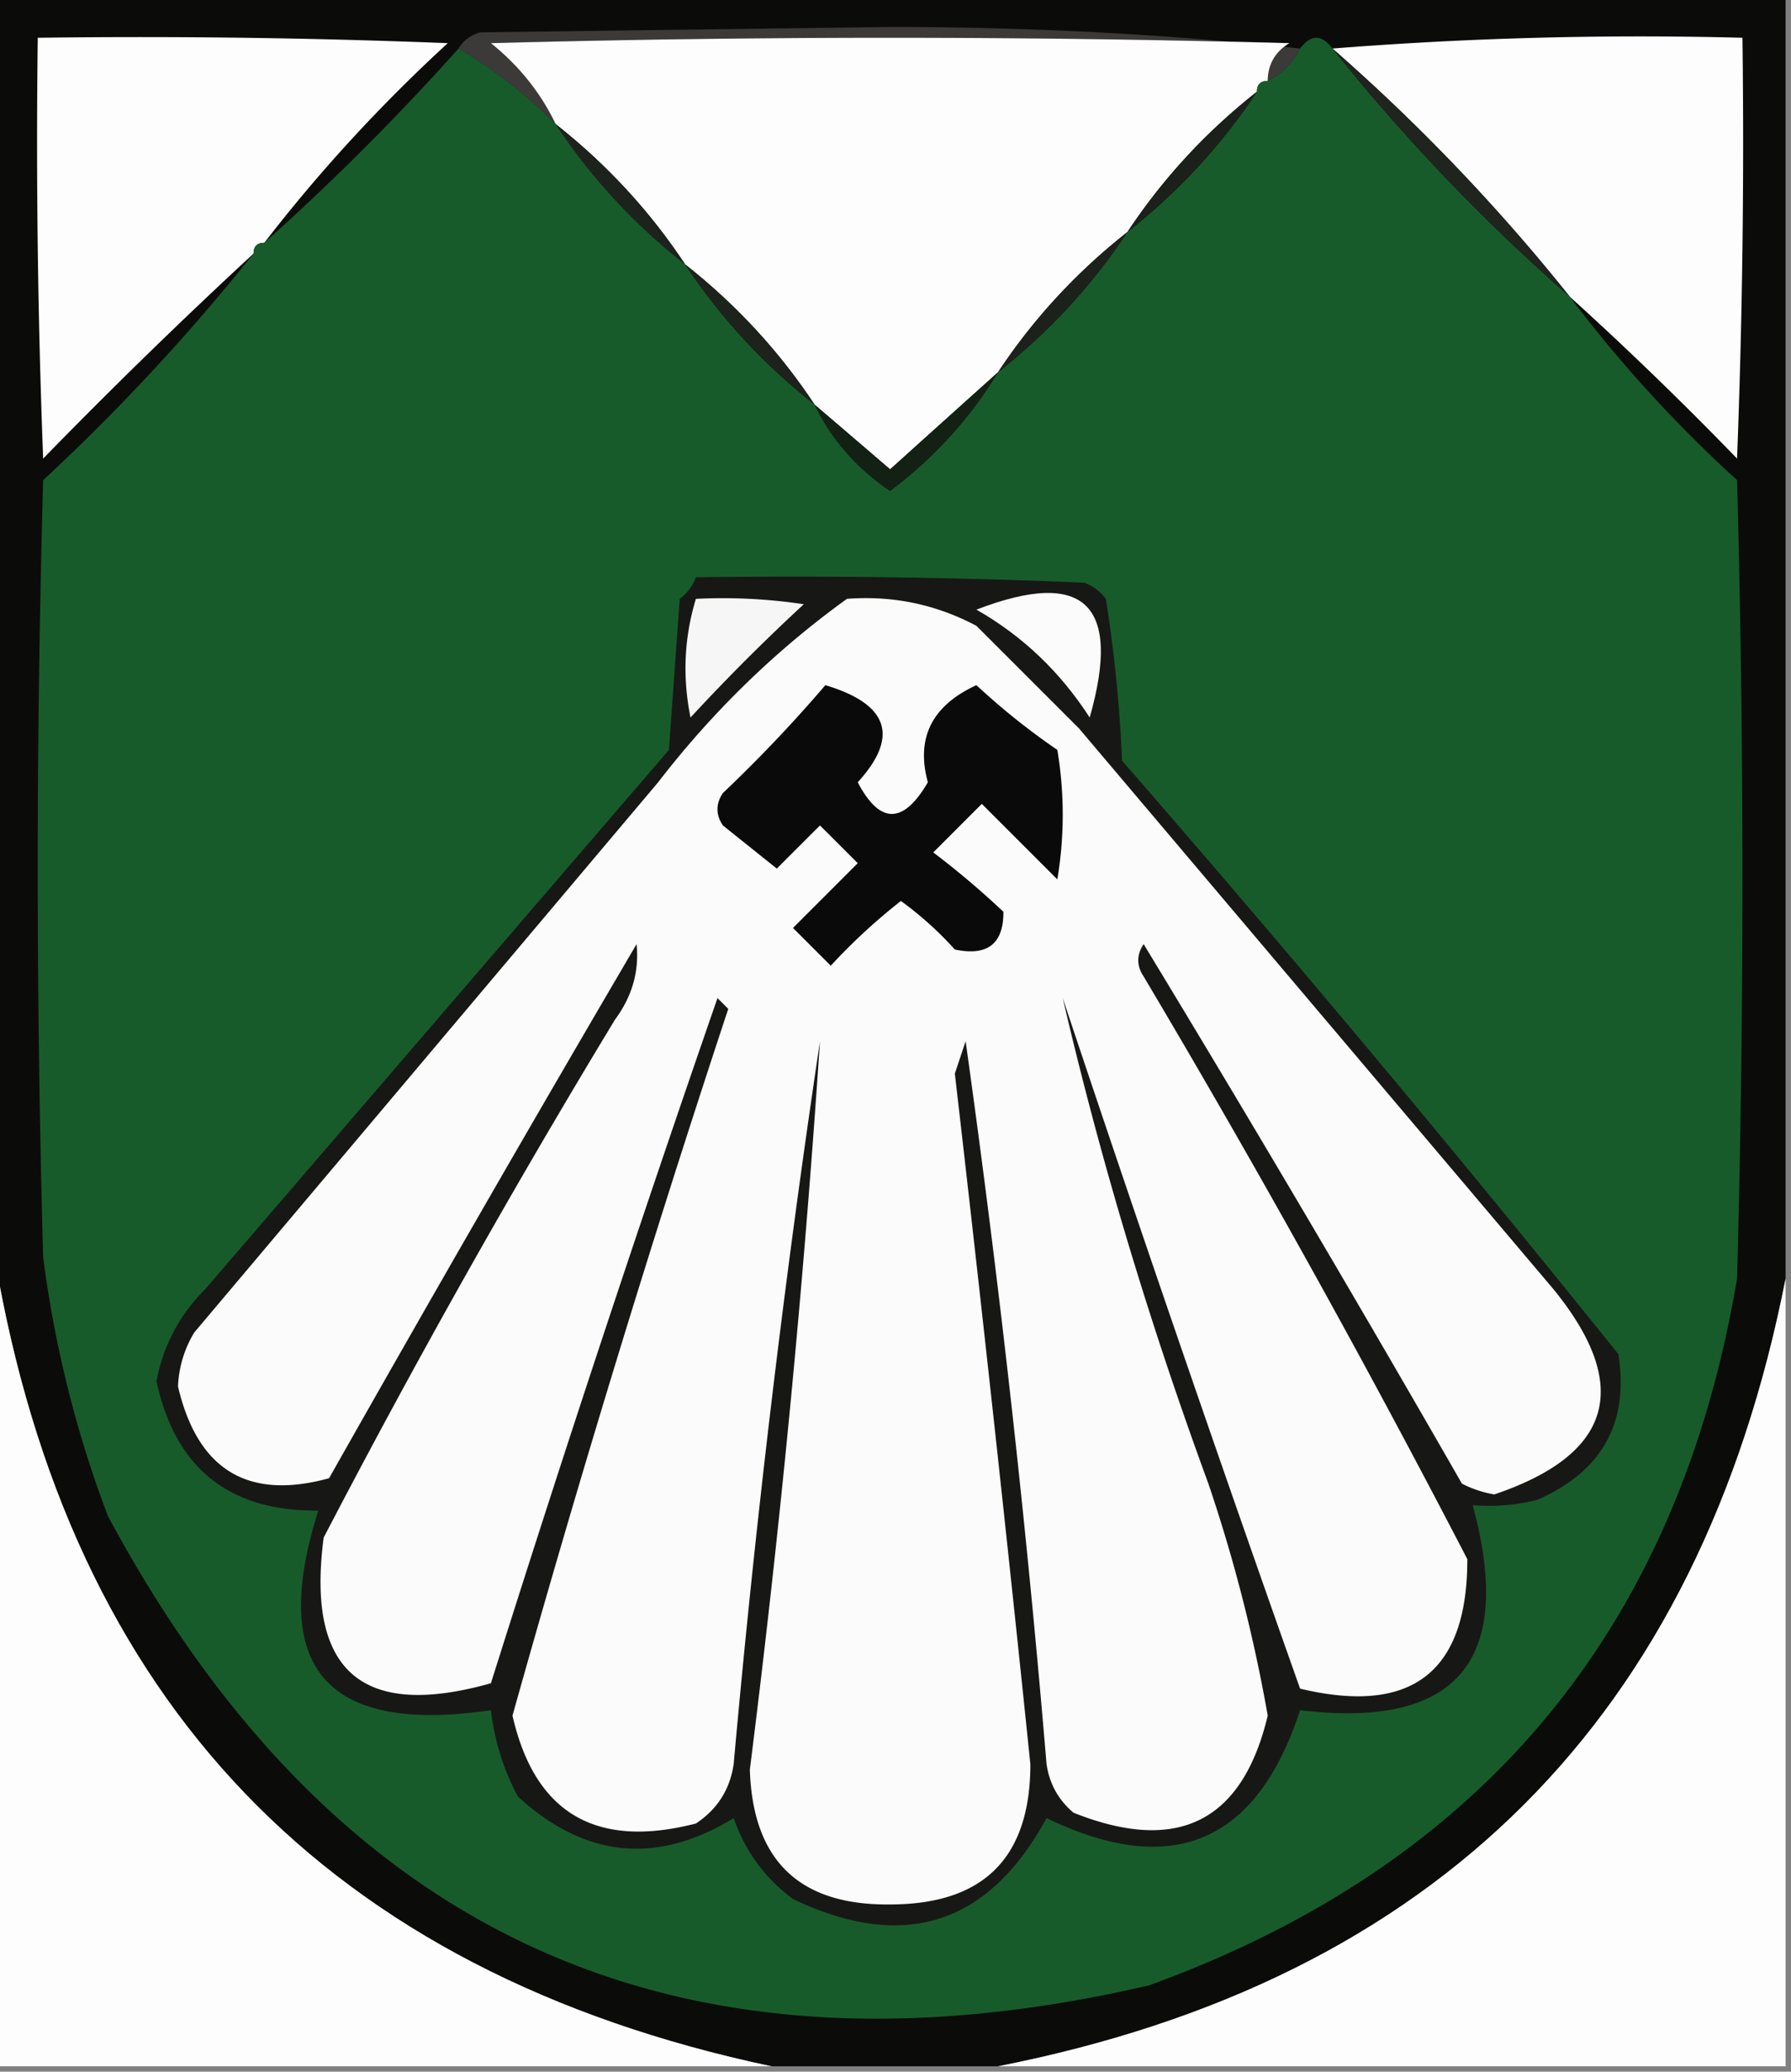<svg xmlns="http://www.w3.org/2000/svg" width="166" height="192" style="shape-rendering:geometricPrecision;text-rendering:geometricPrecision;image-rendering:optimizeQuality;fill-rule:evenodd;clip-rule:evenodd"><rect width="100%" height="100%" fill="#808080" stroke="none"/><path style="opacity:1" fill="#0b0c0a" d="M-.5-.5h166v119c-8 40.667-32.333 65-73 73h-21c-41.033-8.698-65.033-33.698-72-75V-.5z"/><path style="opacity:1" fill="#3c3a38" d="M120.5 4.5a6.544 6.544 0 0 1-3 3c.011-1.517.677-2.684 2-3.5a1369.243 1369.243 0 0 0-74 0c2.618 2.106 4.618 4.606 6 7.5a44.887 44.887 0 0 0-9-7c.417-.722 1.084-1.222 2-1.5l38-.5c13.018 0 25.685.668 38 2z"/><path style="opacity:1" fill="#fdfdfd" d="M24.5 22.5c-.667 0-1 .333-1 1A521.47 521.47 0 0 0 4 42.5a760.934 760.934 0 0 1-.5-39c12.671-.167 25.338 0 38 .5-6.263 5.757-11.93 11.924-17 18.5zM117.5 7.5c-.667 0-1 .333-1 1-4.73 3.727-8.73 8.06-12 13-4.73 3.727-8.73 8.06-12 13a9560.58 9560.58 0 0 0-10 9 3117.118 3117.118 0 0 0-7-6c-3.27-4.94-7.27-9.273-12-13-3.27-4.94-7.27-9.273-12-13-1.382-2.894-3.382-5.394-6-7.5 24.667-.667 49.333-.667 74 0-1.323.816-1.989 1.983-2 3.5zM123.5 4.5a361.6 361.6 0 0 1 38-1c.167 13.004 0 26.004-.5 39a326.72 326.72 0 0 0-15.5-15 178.912 178.912 0 0 0-22-23z"/><path style="opacity:1" fill="#185b2a" d="M123.5 4.5a178.912 178.912 0 0 0 22 23c4.569 6.075 9.736 11.742 15.5 17 .667 24.667.667 49.333 0 74-5.475 32.469-23.642 54.302-54.5 65.5-43.373 10.059-75.54-4.441-96.5-43.5a105.511 105.511 0 0 1-6-24c-.667-24-.667-48 0-72a191.628 191.628 0 0 0 19.5-21c0-.667.333-1 1-1a229.302 229.302 0 0 0 18-18 44.887 44.887 0 0 1 9 7c3.27 4.94 7.27 9.273 12 13 3.27 4.94 7.27 9.273 12 13 1.571 3.244 3.905 5.91 7 8 4.088-3.083 7.421-6.75 10-11 4.73-3.727 8.73-8.06 12-13 4.73-3.727 8.73-8.06 12-13 0-.667.333-1 1-1a6.544 6.544 0 0 0 3-3c1-1.333 2-1.333 3 0z"/><path style="opacity:1" fill="#20241f" d="M123.5 4.5a178.912 178.912 0 0 1 22 23 178.912 178.912 0 0 1-22-23z"/><path style="opacity:1" fill="#1e221d" d="M51.5 11.5c4.73 3.727 8.73 8.06 12 13-4.73-3.727-8.73-8.06-12-13z"/><path style="opacity:1" fill="#1b201a" d="M116.5 8.5c-3.27 4.94-7.27 9.273-12 13 3.27-4.94 7.27-9.273 12-13z"/><path style="opacity:1" fill="#1d221c" d="M63.5 24.5c4.73 3.727 8.73 8.06 12 13-4.73-3.727-8.73-8.06-12-13z"/><path style="opacity:1" fill="#1c211b" d="M104.5 21.5c-3.27 4.94-7.27 9.273-12 13 3.27-4.94 7.27-9.273 12-13z"/><path style="opacity:1" fill="#132114" d="M92.5 34.5c-2.579 4.25-5.912 7.917-10 11-3.095-2.09-5.429-4.756-7-8 2.314 1.977 4.647 3.977 7 6a9560.58 9560.58 0 0 1 10-9z"/><path style="opacity:1" fill="#171816" d="M64.5 53.5c12.005-.166 24.005 0 36 .5a4.451 4.451 0 0 1 2 1.5 132.15 132.15 0 0 1 1.5 15 1798.392 1798.392 0 0 1 46 55c1.004 6.354-1.496 10.854-7.5 13.5a18.453 18.453 0 0 1-6 .5c3.909 14.412-1.425 20.746-16 19-4.019 12.296-11.852 15.63-23.5 10-5.395 9.909-13.228 12.409-23.5 7.5-2.606-1.938-4.44-4.438-5.5-7.5-7.12 4.361-13.786 3.694-20-2a22.39 22.39 0 0 1-2.5-8c-15.269 2.238-20.602-3.929-16-18.5-8.258.076-13.258-3.924-15-12 .63-3.296 2.13-6.13 4.5-8.5l43-50 1-14c.717-.544 1.217-1.21 1.5-2z"/><path style="opacity:1" fill="#fbfbfb" d="M78.5 55.5c4.247-.322 8.247.511 12 2.5l9.5 9.5 44 52c7.283 8.962 5.45 15.296-5.5 19a10.305 10.305 0 0 1-3-1 2358.854 2358.854 0 0 0-29.5-50c-.667 1-.667 2 0 3a1066.85 1066.85 0 0 1 30 54c.013 10.475-5.154 14.475-15.5 12a3622.484 3622.484 0 0 1-22-64c3.511 15.055 8.011 30.055 13.5 45a145.324 145.324 0 0 1 5.5 21.5c-2.349 9.842-8.349 12.842-18 9-1.393-1.171-2.227-2.671-2.5-4.5a1210.747 1210.747 0 0 0-7.5-67l-1 3a5205.692 5205.692 0 0 1 7 64c0 8.667-4.333 13-13 13-8.401.099-12.735-4.067-13-12.5A1155.358 1155.358 0 0 0 76 96.5a1142.56 1142.56 0 0 0-8 67c-.346 2.348-1.513 4.181-3.5 5.5-9.27 2.385-14.937-.949-17-10a1481.606 1481.606 0 0 1 20-65.5l-1-1a2356.888 2356.888 0 0 0-21 63.5c-11.961 3.374-17.128-1.126-15.5-13.5a846.978 846.978 0 0 1 27-48c1.59-2.15 2.257-4.483 2-7A3614.066 3614.066 0 0 0 30.5 137c-7.52 2.067-12.187-.766-14-8.5a10.413 10.413 0 0 1 1.5-5l43-51c5.067-6.569 10.9-12.235 17.5-17z"/><path style="opacity:1" fill="#0a0a0a" d="M76.5 63.5c5.868 1.762 6.868 4.762 3 9 2.053 3.912 4.22 3.912 6.5 0-1.124-4.105.376-7.105 4.5-9a64.552 64.552 0 0 0 7.5 6c.667 4 .667 8 0 12l-7-7-4.5 4.5a80.31 80.31 0 0 1 6.5 5.5c.022 2.97-1.478 4.136-4.5 3.5a31.857 31.857 0 0 0-5-4.5 55.098 55.098 0 0 0-6.5 6L73.5 86l6-6-3.5-3.5-4 4-5-4c-.667-1-.667-2 0-3a133.24 133.24 0 0 0 9.5-10z"/><path style="opacity:1" fill="#fbfbfb" d="M90.5 56.5c9.992-3.846 13.492-.512 10.5 10-2.732-4.234-6.232-7.568-10.5-10z"/><path style="opacity:1" fill="#f7f6f6" d="M64.5 55.5c3.35-.165 6.683.002 10 .5A186.214 186.214 0 0 0 64 66.5c-.755-3.755-.589-7.422.5-11z"/><path style="opacity:1" fill="#fdfdfd" d="M-.5 116.5c6.967 41.302 30.967 66.302 72 75h-72v-75zM165.5 118.5v73h-73c40.667-8 65-32.333 73-73z"/></svg>